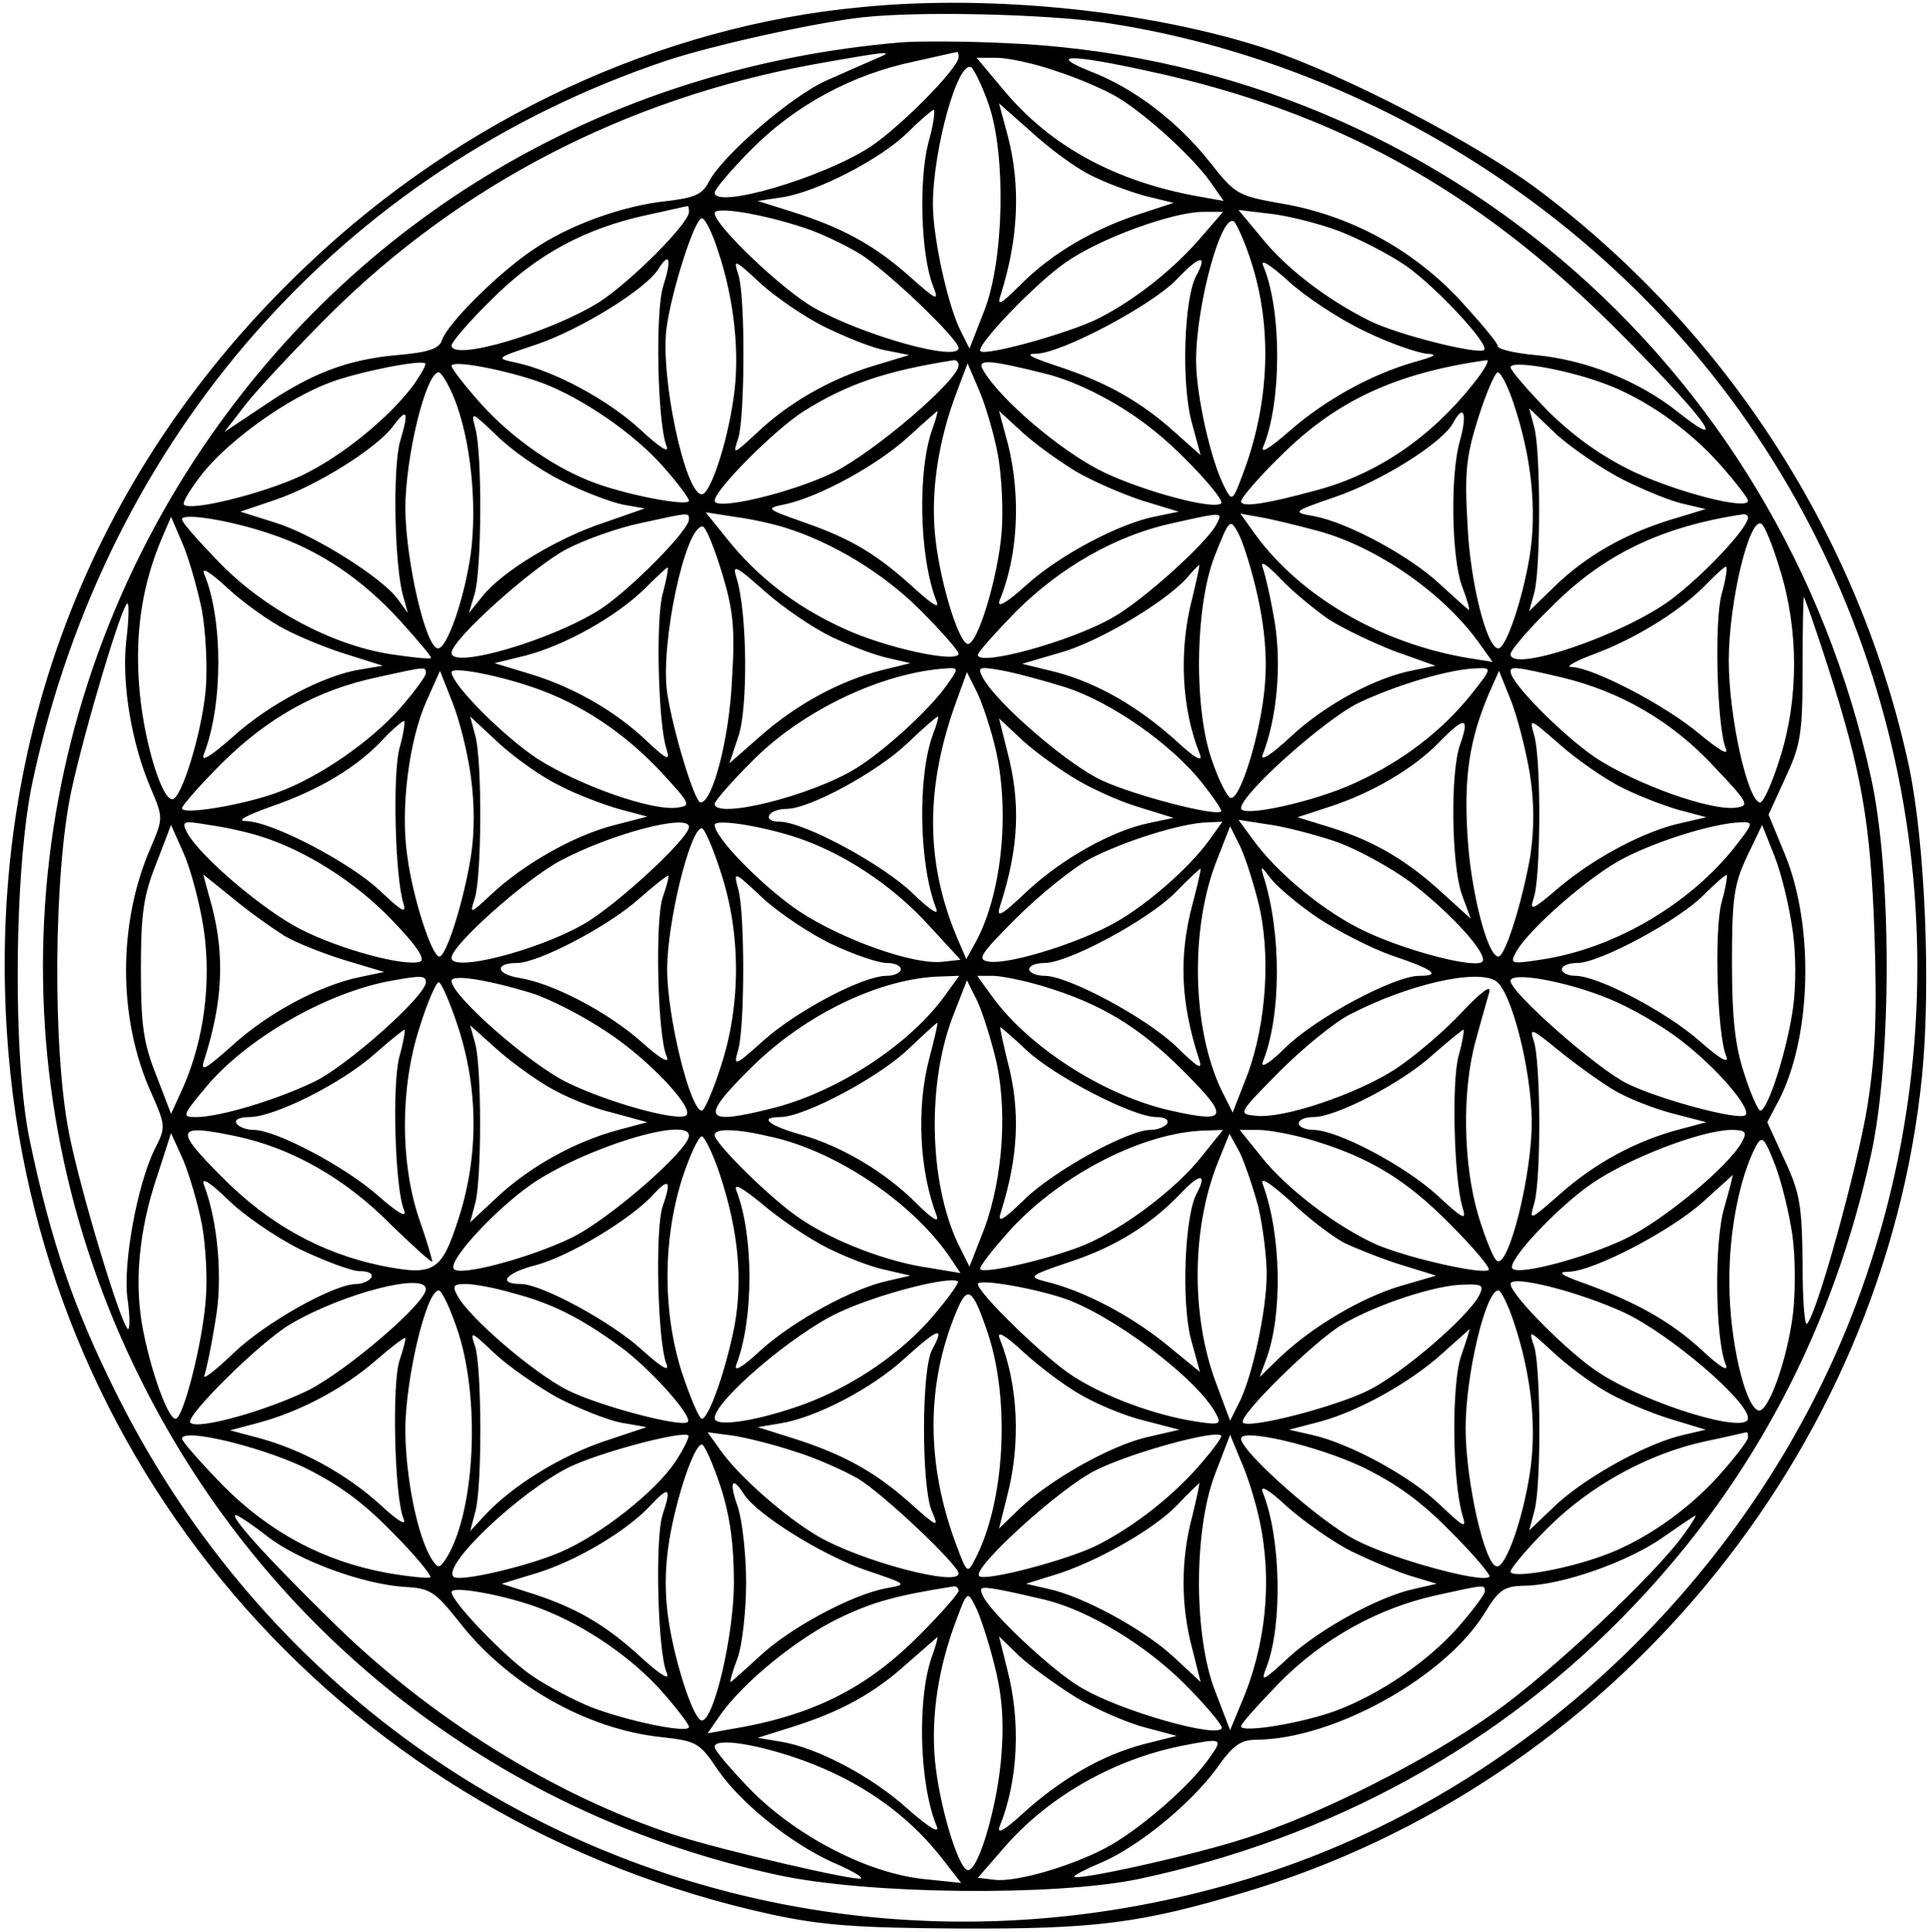 <?xml version="1.0" standalone="no"?>
<!DOCTYPE svg PUBLIC "-//W3C//DTD SVG 20010904//EN"
 "http://www.w3.org/TR/2001/REC-SVG-20010904/DTD/svg10.dtd">
<svg version="1.0" xmlns="http://www.w3.org/2000/svg"
 width="1000pt" height="1001pt" viewBox="0 0 300 301"
 preserveAspectRatio="xMidYMid meet">
<g transform="translate(0,301) scale(0.1,-0.1)"
fill="#000000" stroke="none">
<path d="M1340 2999 c-314 -29 -624 -173 -864 -401 -343 -324 -507 -758 -466
-1232 57 -658 534 -1195 1188 -1338 79 -17 133 -21 292 -22 213 -1 283 8 444
56 570 169 997 682 1057 1271 14 141 5 362 -20 482 -76 355 -282 677 -576 898
-98 74 -307 182 -425 221 -180 59 -427 85 -630 65z m376 -24 c384 -57 744
-273 977 -586 299 -403 373 -936 196 -1409 -155 -413 -501 -748 -912 -885
-713 -237 -1471 79 -1802 750 -64 129 -99 231 -132 388 -27 126 -25 427 5 563
116 535 481 949 985 1119 75 25 235 60 307 68 91 10 283 5 376 -8z"/>
<path d="M1400 2944 c-458 -39 -852 -272 -1099 -648 -288 -440 -316 -992 -74
-1457 200 -386 557 -659 983 -750 140 -30 429 -33 560 -6 302 64 567 210 772
426 187 196 311 433 370 704 32 148 32 437 0 584 -142 653 -693 1120 -1352
1146 -63 3 -135 3 -160 1z m-40 -26 c-14 -6 -48 -21 -75 -33 -53 -23 -162
-116 -184 -158 -10 -20 -23 -25 -64 -30 -70 -7 -156 -38 -213 -78 -54 -37
-131 -114 -139 -139 -4 -13 -21 -19 -69 -23 -78 -7 -134 -28 -210 -80 l-60
-40 34 44 c19 24 78 87 131 140 203 201 459 334 749 388 123 22 134 23 100 9z
m130 3 c0 -17 -91 -109 -138 -140 -76 -49 -242 -97 -242 -71 0 5 26 36 59 69
67 67 155 115 251 135 36 8 66 15 68 15 1 1 2 -3 2 -8z m153 -22 c34 -11 78
-30 97 -42 44 -27 115 -92 142 -130 l21 -30 -39 7 c-129 23 -231 78 -304 166
l-42 50 31 0 c18 0 60 -9 94 -21z m144 0 c288 -62 509 -184 724 -398 140 -140
185 -200 100 -133 -61 49 -145 82 -223 89 -32 3 -58 9 -58 14 0 5 -28 38 -61
74 -74 78 -170 130 -276 148 -68 12 -72 14 -112 65 -50 63 -118 115 -186 141
-67 27 -31 27 92 0z m-250 -52 c27 -78 24 -242 -7 -321 l-23 -59 -13 26 c-20
38 -44 145 -44 199 0 84 39 226 60 213 4 -3 17 -29 27 -58z m157 -109 c23 -12
61 -26 86 -33 l45 -11 -55 -18 c-72 -24 -135 -61 -183 -109 -32 -32 -38 -35
-31 -15 27 86 31 167 11 245 l-14 52 51 -45 c27 -25 68 -55 90 -66z m-251 50
c-15 -57 -12 -174 7 -223 10 -25 7 -24 -37 15 -55 49 -106 76 -182 100 l-54
17 40 6 c54 9 151 59 193 100 19 19 38 35 41 36 3 0 0 -23 -8 -51z m-373 -108
c0 -18 -90 -108 -139 -140 -74 -47 -231 -94 -231 -68 0 5 28 38 63 72 69 69
144 110 241 131 33 7 62 14 64 14 1 1 2 -4 2 -9z m180 -25 c25 -8 62 -26 84
-39 41 -24 156 -134 156 -148 0 -22 -148 19 -226 63 -49 28 -154 128 -154 147
0 11 74 -1 140 -23z m620 -12 c-44 -52 -105 -100 -162 -129 -46 -23 -176 -59
-184 -51 -8 8 88 108 134 139 53 37 164 77 211 78 l33 0 -32 -37z m213 7 c31
-12 78 -36 104 -54 46 -32 130 -122 122 -131 -9 -8 -137 24 -180 46 -66 33
-130 82 -168 130 l-35 42 50 -6 c27 -3 75 -15 107 -27z m-968 -30 c26 -77 35
-164 24 -233 -10 -69 -36 -147 -49 -147 -26 0 -65 183 -55 259 8 59 44 171 55
171 5 0 16 -22 25 -50z m830 -15 c34 -103 30 -222 -12 -333 -16 -43 -17 -44
-29 -20 -21 40 -44 143 -44 196 0 89 41 236 60 216 4 -5 16 -31 25 -59z m-915
-40 c-13 -40 -9 -215 5 -250 5 -12 -11 -2 -41 26 -50 46 -133 91 -193 104 -33
7 -33 7 33 29 67 23 170 86 189 118 17 27 20 13 7 -27z m253 -65 c33 -16 75
-33 95 -36 l35 -7 -56 -17 c-69 -21 -134 -59 -182 -105 -37 -34 -37 -34 -28
-7 10 35 11 219 0 254 -8 25 -7 25 34 -13 23 -21 69 -53 102 -69z m577 80
c-19 -36 -23 -168 -7 -227 l14 -52 -46 41 c-53 46 -104 74 -181 99 -39 13 -47
18 -29 18 40 1 179 75 218 115 37 39 50 41 31 6z m263 -86 c39 -19 83 -34 97
-35 18 -1 12 -4 -20 -13 -67 -19 -139 -59 -194 -107 -32 -28 -47 -37 -41 -24
28 68 29 210 0 280 -6 13 9 4 39 -23 26 -24 79 -59 119 -78z m-1481 -82 c-38
-52 -113 -113 -176 -143 -60 -28 -173 -56 -183 -45 -3 3 11 26 31 51 43 52
130 114 196 139 42 16 140 36 149 30 2 -2 -6 -16 -17 -32z m198 2 c64 -24 144
-79 190 -131 22 -25 40 -49 40 -53 0 -9 -88 7 -142 26 -63 22 -133 70 -183
126 -25 28 -45 54 -45 58 0 10 84 -6 140 -26z m650 27 c0 -23 -131 -135 -195
-167 -66 -32 -185 -60 -185 -44 0 17 93 110 138 139 67 42 126 63 235 80 4 0
7 -3 7 -8z m135 -13 c53 -13 121 -49 171 -90 45 -36 109 -106 103 -112 -11
-11 -122 19 -184 49 -64 31 -161 113 -187 159 -10 17 9 16 97 -6z m666 -17
c-66 -83 -149 -139 -241 -164 -80 -22 -120 -28 -120 -18 0 5 27 37 61 70 86
86 179 130 322 150 5 0 -5 -17 -22 -38z m201 3 c63 -22 133 -70 183 -126 25
-28 45 -54 45 -58 0 -15 -107 12 -178 45 -50 24 -92 54 -133 94 -32 33 -59 64
-59 69 0 11 81 -2 142 -24z m-941 -111 c6 -32 9 -87 6 -123 -6 -71 -38 -176
-53 -173 -15 3 -45 104 -51 173 -6 69 6 145 34 219 l17 45 18 -42 c10 -23 23
-68 29 -99z m-847 87 c26 -64 36 -166 26 -242 -10 -71 -37 -148 -51 -148 -19
0 -50 135 -51 217 0 81 32 213 52 213 4 0 15 -18 24 -40z m1651 -9 c28 -84 36
-165 25 -236 -11 -68 -37 -145 -49 -145 -18 0 -44 103 -48 192 -5 83 -2 108
17 168 12 38 26 70 30 70 5 0 16 -22 25 -49z m-1735 -58 c-12 -41 -9 -196 5
-243 l7 -25 -16 22 c-25 34 -132 101 -191 119 l-54 17 56 19 c64 22 155 79
181 113 23 31 26 25 12 -22z m252 -62 c33 -17 76 -33 95 -37 l34 -6 -63 -22
c-73 -24 -159 -76 -190 -115 l-21 -26 9 30 c11 37 12 220 1 258 -7 27 -6 26
34 -12 22 -22 68 -54 101 -70z m578 83 c-24 -63 -22 -199 5 -269 6 -14 -3 -9
-31 16 -60 55 -100 79 -171 104 -65 23 -65 23 -31 30 52 12 139 59 188 103 25
23 46 41 47 42 1 0 -2 -12 -7 -26z m224 -69 c26 -15 72 -35 103 -45 l56 -17
-34 -7 c-56 -10 -151 -60 -203 -107 -32 -29 -47 -37 -42 -24 29 70 33 163 13
243 l-14 52 37 -34 c21 -19 59 -46 84 -61z m597 48 c-15 -52 -13 -180 3 -225
8 -21 13 -38 11 -38 -1 0 -21 18 -45 40 -48 45 -144 96 -196 106 -35 6 -34 7
33 30 73 25 168 85 184 116 16 30 22 14 10 -29z m256 -61 c32 -16 74 -33 93
-37 l34 -8 -56 -17 c-71 -22 -132 -57 -181 -105 l-38 -37 8 29 c10 37 10 220
0 257 l-8 30 44 -42 c25 -22 72 -54 104 -70z m-2108 -84 c75 -25 142 -70 201
-135 28 -31 50 -57 48 -58 -2 -2 -30 1 -63 6 -91 14 -196 70 -266 142 -32 33
-59 63 -59 68 0 11 78 -2 139 -23z m651 23 c0 -17 -91 -109 -138 -140 -75 -48
-232 -94 -232 -68 0 21 128 135 180 162 29 15 80 33 114 40 77 17 76 17 76 6z
m150 -13 c74 -23 153 -71 210 -128 33 -33 60 -64 60 -68 0 -16 -115 9 -179 39
-75 34 -135 81 -182 140 l-33 41 45 -7 c24 -3 60 -11 79 -17z m671 4 c-16 -29
-113 -117 -161 -144 -64 -37 -210 -77 -210 -58 0 4 27 34 59 67 69 69 156 119
244 138 81 18 79 18 68 -3z m159 -9 c92 -25 196 -97 252 -176 l20 -28 -38 6
c-138 23 -265 98 -335 197 l-20 28 33 -6 c18 -3 58 -13 88 -21z m670 21 c0
-16 -67 -88 -120 -128 -74 -55 -250 -115 -250 -85 0 6 28 39 63 73 81 82 172
126 300 145 4 0 7 -2 7 -5z m-2409 -144 c6 -34 9 -89 6 -124 -6 -68 -38 -171
-52 -171 -18 0 -47 101 -52 181 -6 82 6 155 35 224 l15 35 18 -42 c10 -23 23
-70 30 -103z m1645 21 c11 -50 15 -95 11 -140 -6 -72 -38 -177 -53 -174 -5 1
-18 26 -28 55 -30 80 -28 243 3 322 23 58 24 59 37 35 7 -13 21 -57 30 -98z
m814 41 c29 -93 29 -201 0 -292 -12 -39 -26 -70 -31 -70 -19 0 -49 133 -49
221 0 90 32 225 51 213 5 -3 18 -35 29 -72z m-1649 -3 c18 -59 21 -87 16 -168
-4 -90 -30 -191 -49 -191 -9 0 -43 111 -52 171 -11 76 28 259 55 259 5 0 18
-32 30 -71z m946 -74 c24 -15 70 -37 104 -50 l62 -22 -34 -7 c-59 -11 -137
-53 -191 -103 -32 -30 -49 -40 -44 -28 22 57 29 137 19 203 -6 37 -15 76 -19
87 -5 13 5 7 27 -16 19 -20 53 -48 76 -64z m-1625 -16 c23 -12 67 -30 97 -39
l54 -17 -36 -6 c-56 -9 -142 -54 -198 -105 -34 -30 -50 -40 -45 -27 30 76 30
210 1 280 -6 13 8 5 37 -22 25 -23 66 -52 90 -64z m587 56 c-11 -40 -7 -203 6
-242 6 -19 1 -17 -30 12 -48 46 -113 84 -182 105 l-56 17 49 12 c61 16 140 60
185 104 19 19 35 34 36 33 1 -1 -2 -19 -8 -41z m263 -67 c29 -14 69 -29 88
-33 l35 -8 -45 -11 c-66 -17 -132 -53 -188 -102 l-49 -43 14 42 c15 43 14 194
-3 247 -7 22 -1 19 44 -21 28 -25 75 -57 104 -71z m562 60 c-21 -80 -17 -172
12 -243 5 -13 -8 -6 -37 21 -60 54 -123 90 -187 107 l-53 13 58 17 c59 16 162
77 198 116 10 12 19 21 20 21 1 0 -4 -23 -11 -52z m825 7 c-12 -43 -7 -207 6
-240 6 -13 -8 -5 -41 22 -52 44 -165 103 -199 104 -11 0 7 10 40 22 65 25 135
69 174 111 14 14 26 25 27 23 2 -2 -1 -21 -7 -42z m165 -112 c53 -165 67 -244
73 -418 4 -124 2 -184 -11 -268 -16 -97 -78 -322 -94 -339 -4 -4 -7 39 -7 95
-1 89 -4 109 -28 160 l-27 59 19 36 c50 99 54 269 9 380 l-26 63 26 57 c24 51
27 69 27 169 0 62 1 113 2 113 1 0 18 -48 37 -107z m-2651 37 c-7 -67 9 -159
38 -227 20 -47 20 -47 0 -94 -51 -117 -51 -266 1 -381 23 -52 23 -54 5 -89
-27 -56 -49 -177 -42 -231 4 -27 4 -48 1 -48 -9 0 -74 213 -92 305 -26 132
-24 406 4 535 21 96 79 290 87 290 3 0 2 -27 -2 -60z m467 -49 c0 -4 -18 -29
-40 -54 -46 -52 -125 -107 -190 -131 -54 -20 -150 -36 -150 -25 0 4 28 36 63
71 71 70 147 113 241 133 77 17 76 17 76 6z m168 -22 c73 -25 141 -70 199
-132 45 -49 47 -52 25 -55 -39 -6 -154 35 -218 76 -52 34 -134 116 -134 135 0
9 70 -4 128 -24z m643 3 c-26 -37 -97 -102 -141 -129 -70 -43 -220 -80 -220
-55 0 4 26 34 58 66 79 80 204 139 305 145 17 1 17 -1 -2 -27z m187 -3 c72
-24 163 -88 211 -148 18 -23 32 -43 30 -45 -9 -8 -135 25 -185 48 -53 24 -165
121 -186 160 -9 17 -7 18 28 12 22 -4 67 -16 102 -27z m632 -9 c-46 -58 -107
-105 -181 -139 -64 -30 -179 -55 -179 -40 0 22 130 138 183 164 59 28 142 53
185 54 23 1 23 0 -8 -39z m139 25 c92 -22 172 -68 238 -139 53 -56 56 -61 35
-64 -39 -6 -156 36 -220 78 -51 35 -132 116 -132 134 0 8 7 8 79 -9z m-1699
-154 c6 -43 6 -89 0 -126 -11 -68 -38 -155 -49 -155 -12 0 -42 94 -50 157 -11
74 3 181 30 241 l21 47 19 -48 c11 -27 24 -79 29 -116z m815 53 c26 -99 14
-231 -27 -309 l-16 -29 -15 35 c-49 117 -49 234 0 368 l16 44 13 -26 c8 -14
21 -52 29 -83z m835 -49 c7 -44 7 -85 1 -127 -12 -70 -39 -158 -50 -158 -17 0
-43 102 -48 187 -6 93 3 151 33 222 l16 36 19 -47 c10 -26 23 -77 29 -113z
m-930 61 c-24 -65 -22 -202 5 -271 5 -12 -9 -3 -36 23 -46 45 -170 112 -208
112 -12 0 -19 4 -16 10 3 6 15 10 27 10 36 0 142 58 188 102 25 24 46 42 48
42 1 -1 -2 -13 -8 -28z m-831 -21 c-11 -40 -7 -201 6 -242 5 -17 -2 -13 -36
19 -46 44 -168 108 -209 109 -16 0 -2 8 40 23 75 26 133 61 174 105 16 17 31
29 32 28 2 -2 -1 -21 -7 -42z m248 -58 c26 -14 69 -30 93 -37 l45 -12 -54 -14
c-61 -16 -139 -60 -190 -108 -32 -30 -33 -30 -25 -6 11 32 12 215 1 254 l-8
30 44 -41 c25 -23 67 -53 94 -66z m798 14 c28 -18 75 -39 105 -48 l55 -17 -38
-8 c-58 -12 -135 -55 -190 -106 -42 -40 -49 -43 -42 -22 29 90 32 159 11 239
l-13 52 31 -29 c17 -17 54 -44 81 -61z m606 48 c-15 -44 -13 -186 3 -232 l14
-38 -42 38 c-56 52 -107 82 -173 103 l-55 17 49 16 c68 22 132 60 172 101 40
41 48 40 32 -5z m249 -64 c25 -13 66 -29 90 -36 l45 -12 -39 -9 c-56 -12 -134
-53 -190 -100 -42 -36 -47 -38 -40 -17 11 30 12 214 1 253 -8 28 -8 28 40 -14
26 -23 68 -52 93 -65z m-2120 -77 c70 -21 151 -72 207 -131 39 -40 53 -62 44
-65 -24 -8 -124 19 -185 50 -58 29 -158 114 -178 151 -9 18 -7 19 34 12 23 -3
59 -11 78 -17z m670 14 c0 -18 -115 -124 -165 -152 -72 -41 -205 -75 -205 -52
0 20 115 122 169 151 81 43 201 74 201 53z m183 -22 c71 -27 141 -76 193 -134
l47 -51 -27 -3 c-45 -6 -159 35 -225 79 -55 37 -131 114 -131 134 0 11 88 -4
143 -25z m628 2 c-33 -46 -106 -109 -158 -135 -61 -31 -156 -59 -185 -55 -20
3 -16 10 42 68 36 36 88 78 116 93 53 27 141 55 182 56 l23 1 -20 -28z m194
-2 c33 -11 86 -40 119 -64 63 -48 122 -113 112 -124 -11 -11 -116 16 -182 47
-64 30 -138 91 -176 144 l-22 30 45 -7 c24 -3 71 -15 104 -26z m619 -16 c-72
-87 -187 -153 -298 -169 -45 -7 -47 -6 -38 11 19 36 118 122 170 148 55 28
141 54 180 55 22 1 21 -1 -14 -45z m-2380 -122 c12 -83 0 -171 -31 -243 l-20
-44 -23 60 c-20 50 -24 78 -24 165 0 87 4 115 24 165 l23 60 20 -45 c11 -25
25 -78 31 -118z m806 88 c31 -95 31 -205 0 -300 -12 -38 -26 -70 -30 -70 -18
0 -54 146 -54 220 0 74 36 220 54 220 4 0 18 -32 30 -70z m836 -42 c21 -80 14
-191 -16 -272 l-23 -59 -13 26 c-49 93 -55 251 -14 361 l23 59 13 -26 c8 -14
21 -54 30 -89z m833 -44 c6 -37 6 -90 1 -125 -9 -64 -39 -159 -51 -159 -3 0
-15 26 -25 58 -14 42 -19 86 -19 172 0 100 3 122 23 165 l24 50 19 -48 c11
-27 23 -78 28 -113z m-935 36 c-21 -80 -18 -151 10 -238 7 -20 1 -17 -34 17
-46 45 -169 111 -206 111 -13 0 -24 5 -24 10 0 6 11 10 24 10 37 0 161 67 203
109 21 22 39 38 40 38 1 -1 -5 -27 -13 -57z m196 -20 c32 -21 83 -47 114 -58
66 -22 79 -32 44 -32 -39 0 -161 -65 -209 -112 -24 -24 -39 -33 -35 -22 29 72
29 202 1 289 -5 17 -4 17 11 -3 10 -13 43 -41 74 -62z m-1610 -28 c19 -11 62
-28 95 -38 l60 -18 -38 -8 c-63 -13 -143 -56 -198 -106 -44 -39 -51 -43 -44
-22 28 88 32 159 12 237 l-14 51 46 -37 c25 -21 62 -47 81 -59z m589 60 c-12
-36 -8 -215 6 -247 6 -13 -9 -5 -39 22 -53 47 -139 92 -192 100 -35 6 -37 23
-2 23 33 0 142 57 189 99 24 21 45 38 47 37 1 -2 -3 -17 -9 -34z m264 -73 c34
-16 72 -29 85 -29 12 0 22 -4 22 -10 0 -5 -10 -10 -22 -10 -37 0 -139 -54
-191 -100 -47 -42 -48 -42 -40 -14 10 38 10 211 0 248 -8 30 -8 30 38 -13 25
-23 74 -56 108 -72z m1386 66 c-12 -43 -7 -207 7 -240 5 -13 -9 -5 -41 23 -52
46 -159 102 -194 102 -12 0 -21 5 -21 10 0 6 11 10 24 10 35 0 159 67 197 106
18 18 34 32 36 31 1 -2 -2 -21 -8 -42z m-2019 -125 c0 -21 -122 -130 -174
-155 -58 -28 -147 -55 -184 -55 -22 0 -22 2 14 45 63 77 192 151 294 168 44 8
50 7 50 -3z m165 -17 c28 -9 79 -35 115 -59 64 -41 138 -119 126 -131 -11 -11
-120 19 -184 50 -59 28 -182 136 -182 159 0 11 56 2 125 -19z m645 -2 c-54
-76 -164 -149 -265 -176 -114 -29 -120 -19 -37 63 83 82 201 139 295 141 l28
1 -21 -29z m151 13 c90 -27 150 -63 219 -132 73 -73 70 -82 -19 -62 -104 23
-224 100 -281 181 l-21 29 24 0 c13 0 48 -7 78 -16z m706 8 c24 -15 55 -136
56 -217 1 -83 -36 -231 -54 -219 -5 2 -18 34 -29 70 -24 80 -26 196 -4 274 8
30 18 64 21 75 3 12 -14 -1 -43 -32 -27 -29 -73 -68 -103 -88 -60 -39 -175
-78 -218 -73 -28 3 -28 3 37 69 36 36 86 77 110 89 91 47 197 71 227 52z m177
-28 c32 -13 83 -42 112 -65 55 -42 110 -106 100 -116 -9 -9 -133 24 -184 49
-47 23 -182 142 -182 160 0 15 86 0 154 -28z m-1793 -46 c31 -97 31 -200 0
-296 -27 -84 -38 -90 -123 -73 -93 20 -174 65 -246 138 -75 75 -72 83 23 63
85 -18 169 -65 240 -137 36 -35 65 -61 65 -58 0 3 -9 34 -21 68 -29 87 -29
203 1 296 12 39 26 71 30 71 4 0 18 -32 31 -72z m835 -40 c21 -80 14 -191 -16
-272 l-23 -59 -13 26 c-49 93 -55 251 -14 361 l23 59 13 -26 c8 -14 21 -54 30
-89z m-102 -8 c-20 -77 -15 -174 12 -244 4 -12 -9 -3 -32 20 -48 48 -114 87
-174 105 -55 15 -73 29 -38 29 38 0 158 64 203 109 22 21 41 38 42 38 1 -1 -5
-27 -13 -57z m-825 5 c-12 -43 -7 -207 7 -240 5 -13 -9 -5 -41 23 -51 45 -159
102 -193 102 -12 0 -24 5 -27 10 -4 6 5 10 20 10 39 0 145 53 196 99 24 21 45
38 46 37 1 -1 -2 -20 -8 -41z m232 -48 c25 -15 69 -33 99 -40 l55 -15 -45 -12
c-67 -18 -136 -56 -187 -103 l-44 -41 8 30 c10 38 10 210 0 248 l-8 29 39 -35
c22 -20 59 -47 83 -61z m745 57 c44 -41 166 -104 202 -104 13 0 20 -4 17 -10
-3 -5 -15 -10 -26 -10 -35 0 -151 -64 -196 -108 -35 -34 -43 -38 -37 -20 27
86 31 158 10 236 -7 29 -12 52 -11 52 1 0 20 -16 41 -36z m673 -9 c-11 -40 -7
-192 6 -235 7 -22 2 -20 -39 18 -50 46 -156 102 -193 102 -13 0 -23 5 -23 10
0 6 10 10 23 10 35 0 138 53 187 98 25 22 46 39 47 38 1 -1 -2 -20 -8 -41z
m242 -53 c20 -12 60 -28 90 -36 l54 -14 -45 -12 c-66 -18 -129 -52 -183 -100
-48 -42 -48 -42 -40 -14 11 39 10 223 -1 253 -7 21 -3 19 40 -16 27 -22 65
-49 85 -61z m-1441 -71 c0 -22 -125 -131 -183 -159 -64 -31 -172 -60 -183 -49
-12 11 63 92 120 132 83 57 246 107 246 76z m129 -2 c99 -22 214 -99 273 -181
l21 -31 -48 8 c-66 9 -151 42 -202 77 -45 30 -133 117 -133 130 0 11 35 10 89
-3z m670 -30 c-40 -51 -120 -111 -180 -137 -49 -21 -158 -47 -165 -39 -3 3 20
32 50 65 79 84 204 148 299 151 l29 1 -33 -41z m172 25 c90 -27 147 -62 215
-131 36 -36 63 -68 60 -71 -9 -8 -124 18 -174 39 -61 27 -141 87 -181 138
l-33 41 29 0 c16 0 54 -7 84 -16z m670 -2 c-20 -38 -124 -124 -183 -152 -61
-29 -165 -57 -175 -46 -10 10 68 94 123 132 58 40 170 83 217 84 23 0 26 -3
18 -18z m-2400 -129 c6 -32 9 -85 6 -118 -5 -67 -35 -185 -47 -185 -11 0 -36
66 -50 135 -15 73 -8 157 22 245 l21 65 19 -42 c10 -24 23 -69 29 -100z m808
75 c28 -86 35 -161 22 -233 -13 -67 -40 -145 -51 -145 -4 0 -18 33 -31 72 -30
94 -30 205 0 301 12 37 26 67 31 67 4 0 18 -28 29 -62z m838 -48 c7 -30 13
-77 13 -105 0 -56 -23 -163 -44 -202 l-13 -26 -22 59 c-40 107 -38 247 6 351
l15 37 16 -29 c8 -17 21 -55 29 -85z m832 -43 c5 -34 5 -90 1 -124 -9 -72 -39
-155 -54 -150 -21 7 -45 111 -45 198 -1 80 16 165 41 213 10 18 13 15 30 -28
10 -26 22 -75 27 -109z m-2325 -23 c38 -18 80 -34 93 -34 14 0 21 -4 18 -10
-3 -5 -14 -10 -23 -10 -35 0 -142 -60 -192 -108 -28 -27 -49 -43 -45 -34 3 8
11 46 17 84 12 66 4 156 -18 213 -4 12 10 3 37 -23 24 -24 75 -59 113 -78z
m1397 87 c-19 -35 -24 -170 -9 -227 l14 -51 -55 45 c-55 44 -127 82 -186 96
-27 7 -25 9 37 30 71 23 127 58 173 106 31 33 43 33 26 1z m230 -77 c19 -9 59
-25 88 -34 l55 -17 -55 -16 c-61 -18 -137 -63 -187 -110 l-33 -32 10 27 c26
69 24 195 -5 273 -5 13 11 3 43 -26 27 -26 65 -55 84 -65z m592 55 c-16 -54
-14 -203 2 -244 6 -13 -8 -5 -37 22 -49 45 -103 75 -183 104 -37 13 -43 18
-25 18 40 1 160 64 210 109 25 23 46 41 46 42 1 0 -5 -23 -13 -51z m-1654 2
c-12 -35 -8 -212 6 -246 5 -13 -9 -4 -39 23 -47 43 -156 102 -188 102 -37 0
-24 17 22 29 52 13 151 73 184 110 25 27 29 22 15 -18z m257 -65 c28 -14 69
-30 90 -34 l39 -9 -35 -8 c-56 -12 -148 -63 -198 -108 -30 -28 -43 -35 -38
-22 27 70 27 201 0 270 -5 13 8 6 42 -22 27 -23 72 -53 100 -67z m165 -105
c-49 -58 -125 -110 -201 -138 -71 -26 -140 -37 -140 -22 0 27 122 131 192 164
61 29 174 58 187 49 2 -2 -15 -26 -38 -53z m199 28 c76 -24 212 -126 241 -181
9 -17 6 -18 -33 -12 -63 10 -139 38 -189 70 -43 27 -149 130 -149 144 0 8 76
-4 130 -21z m878 -24 c70 -33 192 -137 192 -164 0 -26 -155 21 -231 70 -46 29
-139 122 -139 139 0 15 107 -12 178 -45z m-1868 37 c0 -22 -122 -126 -182
-157 -65 -32 -174 -63 -185 -51 -9 9 110 127 157 154 80 47 210 81 210 54z
m135 -6 c61 -16 105 -38 167 -83 46 -33 115 -110 106 -118 -9 -9 -139 25 -188
50 -53 27 -153 113 -171 147 -8 15 -6 18 13 18 13 0 46 -6 73 -14z m1506 -4
c-18 -34 -118 -120 -171 -147 -51 -26 -187 -61 -197 -51 -9 9 111 127 155 153
53 31 146 62 190 62 28 1 31 -1 23 -17z m-1590 -59 c35 -111 24 -286 -21 -353
-9 -13 -11 -13 -20 0 -23 35 -42 130 -42 205 1 81 33 215 52 215 5 0 19 -30
31 -67z m824 2 c36 -106 27 -265 -19 -353 -12 -24 -13 -23 -29 20 -48 127 -48
252 0 366 17 41 25 35 48 -33z m820 16 c28 -84 36 -165 25 -236 -11 -72 -37
-145 -51 -145 -19 0 -49 133 -49 216 0 81 31 214 51 214 4 0 15 -22 24 -49z
m-1490 -118 c33 -17 78 -35 99 -39 l40 -7 -66 -22 c-68 -23 -141 -68 -184
-113 l-25 -27 8 30 c11 40 10 223 0 257 -9 26 -7 25 30 -10 21 -20 66 -51 98
-69z m584 75 c-17 -29 -17 -212 -1 -251 12 -28 10 -27 -35 13 -55 49 -106 76
-182 100 l-54 17 36 6 c55 9 142 54 194 102 52 47 62 50 42 13z m232 -71 c24
-14 69 -33 99 -40 l54 -14 -52 -12 c-58 -14 -151 -67 -198 -112 l-31 -30 13
52 c21 81 17 172 -12 244 -5 13 8 6 37 -21 25 -23 65 -53 90 -67z m592 61
c-15 -44 -14 -193 2 -248 7 -22 3 -20 -36 17 -46 44 -140 95 -199 108 l-35 8
46 12 c61 16 142 61 193 107 22 20 42 37 42 38 1 0 -5 -19 -13 -42z m223 -54
c25 -15 70 -34 102 -44 l56 -17 -34 -8 c-55 -12 -148 -63 -197 -107 l-44 -42
8 30 c11 38 10 222 0 256 -9 27 -9 27 28 -7 20 -19 57 -47 81 -61z m-1877 47
c-12 -35 -8 -212 6 -246 6 -13 -8 -5 -37 22 -52 47 -121 85 -188 103 l-45 12
45 12 c63 17 130 52 181 96 24 21 45 37 47 36 1 -2 -3 -17 -9 -35z m-150 -166
c53 -26 91 -53 138 -101 36 -36 62 -68 60 -71 -3 -2 -34 1 -68 7 -98 18 -183
63 -256 137 -34 35 -63 68 -63 72 0 17 118 -11 189 -44z m579 7 c-31 -46 -117
-114 -179 -140 -51 -22 -158 -47 -166 -38 -18 18 104 133 181 171 48 23 176
57 185 49 2 -2 -7 -21 -21 -42z m187 17 c33 -10 77 -30 98 -42 40 -24 157
-135 157 -148 0 -21 -152 19 -219 58 -50 29 -123 93 -152 134 l-20 28 38 -5
c21 -3 65 -14 98 -25z m635 -16 c-44 -52 -105 -100 -164 -130 -46 -23 -175
-57 -184 -48 -12 12 128 139 182 165 54 27 185 63 195 54 2 -2 -11 -20 -29
-41z m249 -8 c53 -26 91 -53 138 -101 36 -36 63 -68 60 -70 -10 -11 -149 27
-206 56 -55 27 -181 139 -181 159 0 17 119 -11 189 -44z m601 46 c0 -5 -20
-31 -45 -59 -50 -56 -120 -104 -183 -126 -61 -22 -142 -35 -142 -24 0 5 26 36
58 68 66 66 157 116 246 135 34 7 62 14 64 14 1 1 2 -3 2 -8z m-761 -130 c20
-93 10 -195 -29 -285 l-17 -41 -23 60 c-34 86 -34 253 0 340 l23 60 17 -41
c10 -22 23 -64 29 -93z m-840 54 c15 -46 21 -91 21 -150 0 -81 -31 -215 -50
-215 -12 0 -40 83 -51 151 -7 42 -7 84 0 128 11 68 39 151 51 151 4 0 17 -29
29 -65z m37 -13 c20 -31 122 -95 190 -118 65 -22 65 -22 31 -28 -53 -10 -149
-61 -197 -106 -24 -22 -44 -40 -45 -40 -2 0 3 17 11 38 7 20 13 73 13 117 0
44 -6 97 -13 118 -14 39 -9 49 10 19z m698 -34 c-18 -67 -18 -139 0 -206 l13
-52 -43 40 c-46 42 -139 93 -194 105 l-35 8 42 13 c64 19 157 71 194 110 18
19 34 34 34 34 1 0 -4 -23 -11 -52z m247 -54 c29 -14 71 -32 94 -39 l40 -12
-35 -8 c-56 -12 -148 -63 -196 -107 -41 -38 -44 -39 -34 -14 25 66 22 202 -6
271 -5 13 9 5 38 -22 26 -23 70 -54 99 -69z m-1072 57 c-12 -35 -8 -212 6
-246 6 -13 -7 -6 -36 20 -57 53 -102 79 -168 101 l-53 17 56 17 c61 19 139 65
176 105 29 31 33 28 19 -14z m-615 -35 c50 -38 149 -74 214 -78 38 -2 46 -7
82 -52 76 -99 200 -170 318 -182 54 -6 59 -9 87 -51 36 -52 113 -114 179 -144
26 -11 46 -22 44 -25 -6 -5 -213 43 -288 67 -190 62 -386 184 -540 337 -103
101 -157 162 -146 162 3 0 26 -15 50 -34z m2206 4 c-43 -61 -209 -217 -296
-278 -103 -74 -274 -160 -389 -196 -80 -26 -265 -67 -265 -59 0 2 19 12 43 22
58 25 138 91 178 145 26 37 38 46 63 46 121 1 295 98 356 198 22 36 30 41 61
42 57 0 162 37 216 75 26 18 49 34 51 34 2 1 -6 -13 -18 -29z m-1780 -116 c70
-27 142 -77 188 -129 23 -26 42 -51 42 -55 0 -11 -96 9 -153 31 -27 11 -69 33
-92 49 -41 28 -125 115 -125 130 0 11 89 -6 140 -26z m650 28 c0 -4 -27 -35
-60 -68 -83 -84 -168 -127 -298 -148 l-33 -6 20 29 c37 52 121 120 186 151 52
25 89 35 178 49 4 0 7 -3 7 -7z m135 -14 c69 -17 157 -71 217 -131 32 -32 58
-63 58 -68 0 -19 -161 26 -222 64 -42 25 -134 111 -149 139 -8 16 -6 17 23 12
18 -3 51 -11 73 -16z m685 13 c0 -4 -19 -30 -42 -56 -47 -53 -120 -103 -188
-129 -53 -20 -150 -36 -150 -25 0 4 27 34 60 68 67 68 153 116 244 136 77 17
76 17 76 6z m-765 -111 c12 -46 16 -87 12 -140 -5 -78 -36 -186 -53 -183 -15
3 -45 104 -51 173 -6 69 6 145 34 218 16 43 17 44 29 20 7 -13 20 -53 29 -88z
m-95 14 c-25 -64 -22 -202 6 -269 5 -12 -12 -2 -45 27 -56 51 -142 96 -198
105 l-36 6 54 17 c76 24 127 52 179 99 25 22 46 40 47 41 1 0 -2 -12 -7 -26z
m223 -68 c32 -19 81 -40 108 -47 l49 -13 -52 -13 c-64 -17 -127 -53 -187 -107
-29 -27 -42 -34 -37 -21 29 72 33 163 12 244 l-13 52 31 -30 c17 -16 57 -45
89 -65z m-423 -99 c87 -32 159 -82 212 -149 l32 -41 -58 6 c-86 9 -194 64
-267 136 -32 33 -59 64 -59 70 0 15 69 4 140 -22z m631 5 c-29 -42 -101 -105
-152 -135 -53 -31 -149 -60 -184 -55 l-25 3 40 46 c67 78 168 137 275 159 66
13 68 13 46 -18z"/>
</g>
</svg>
